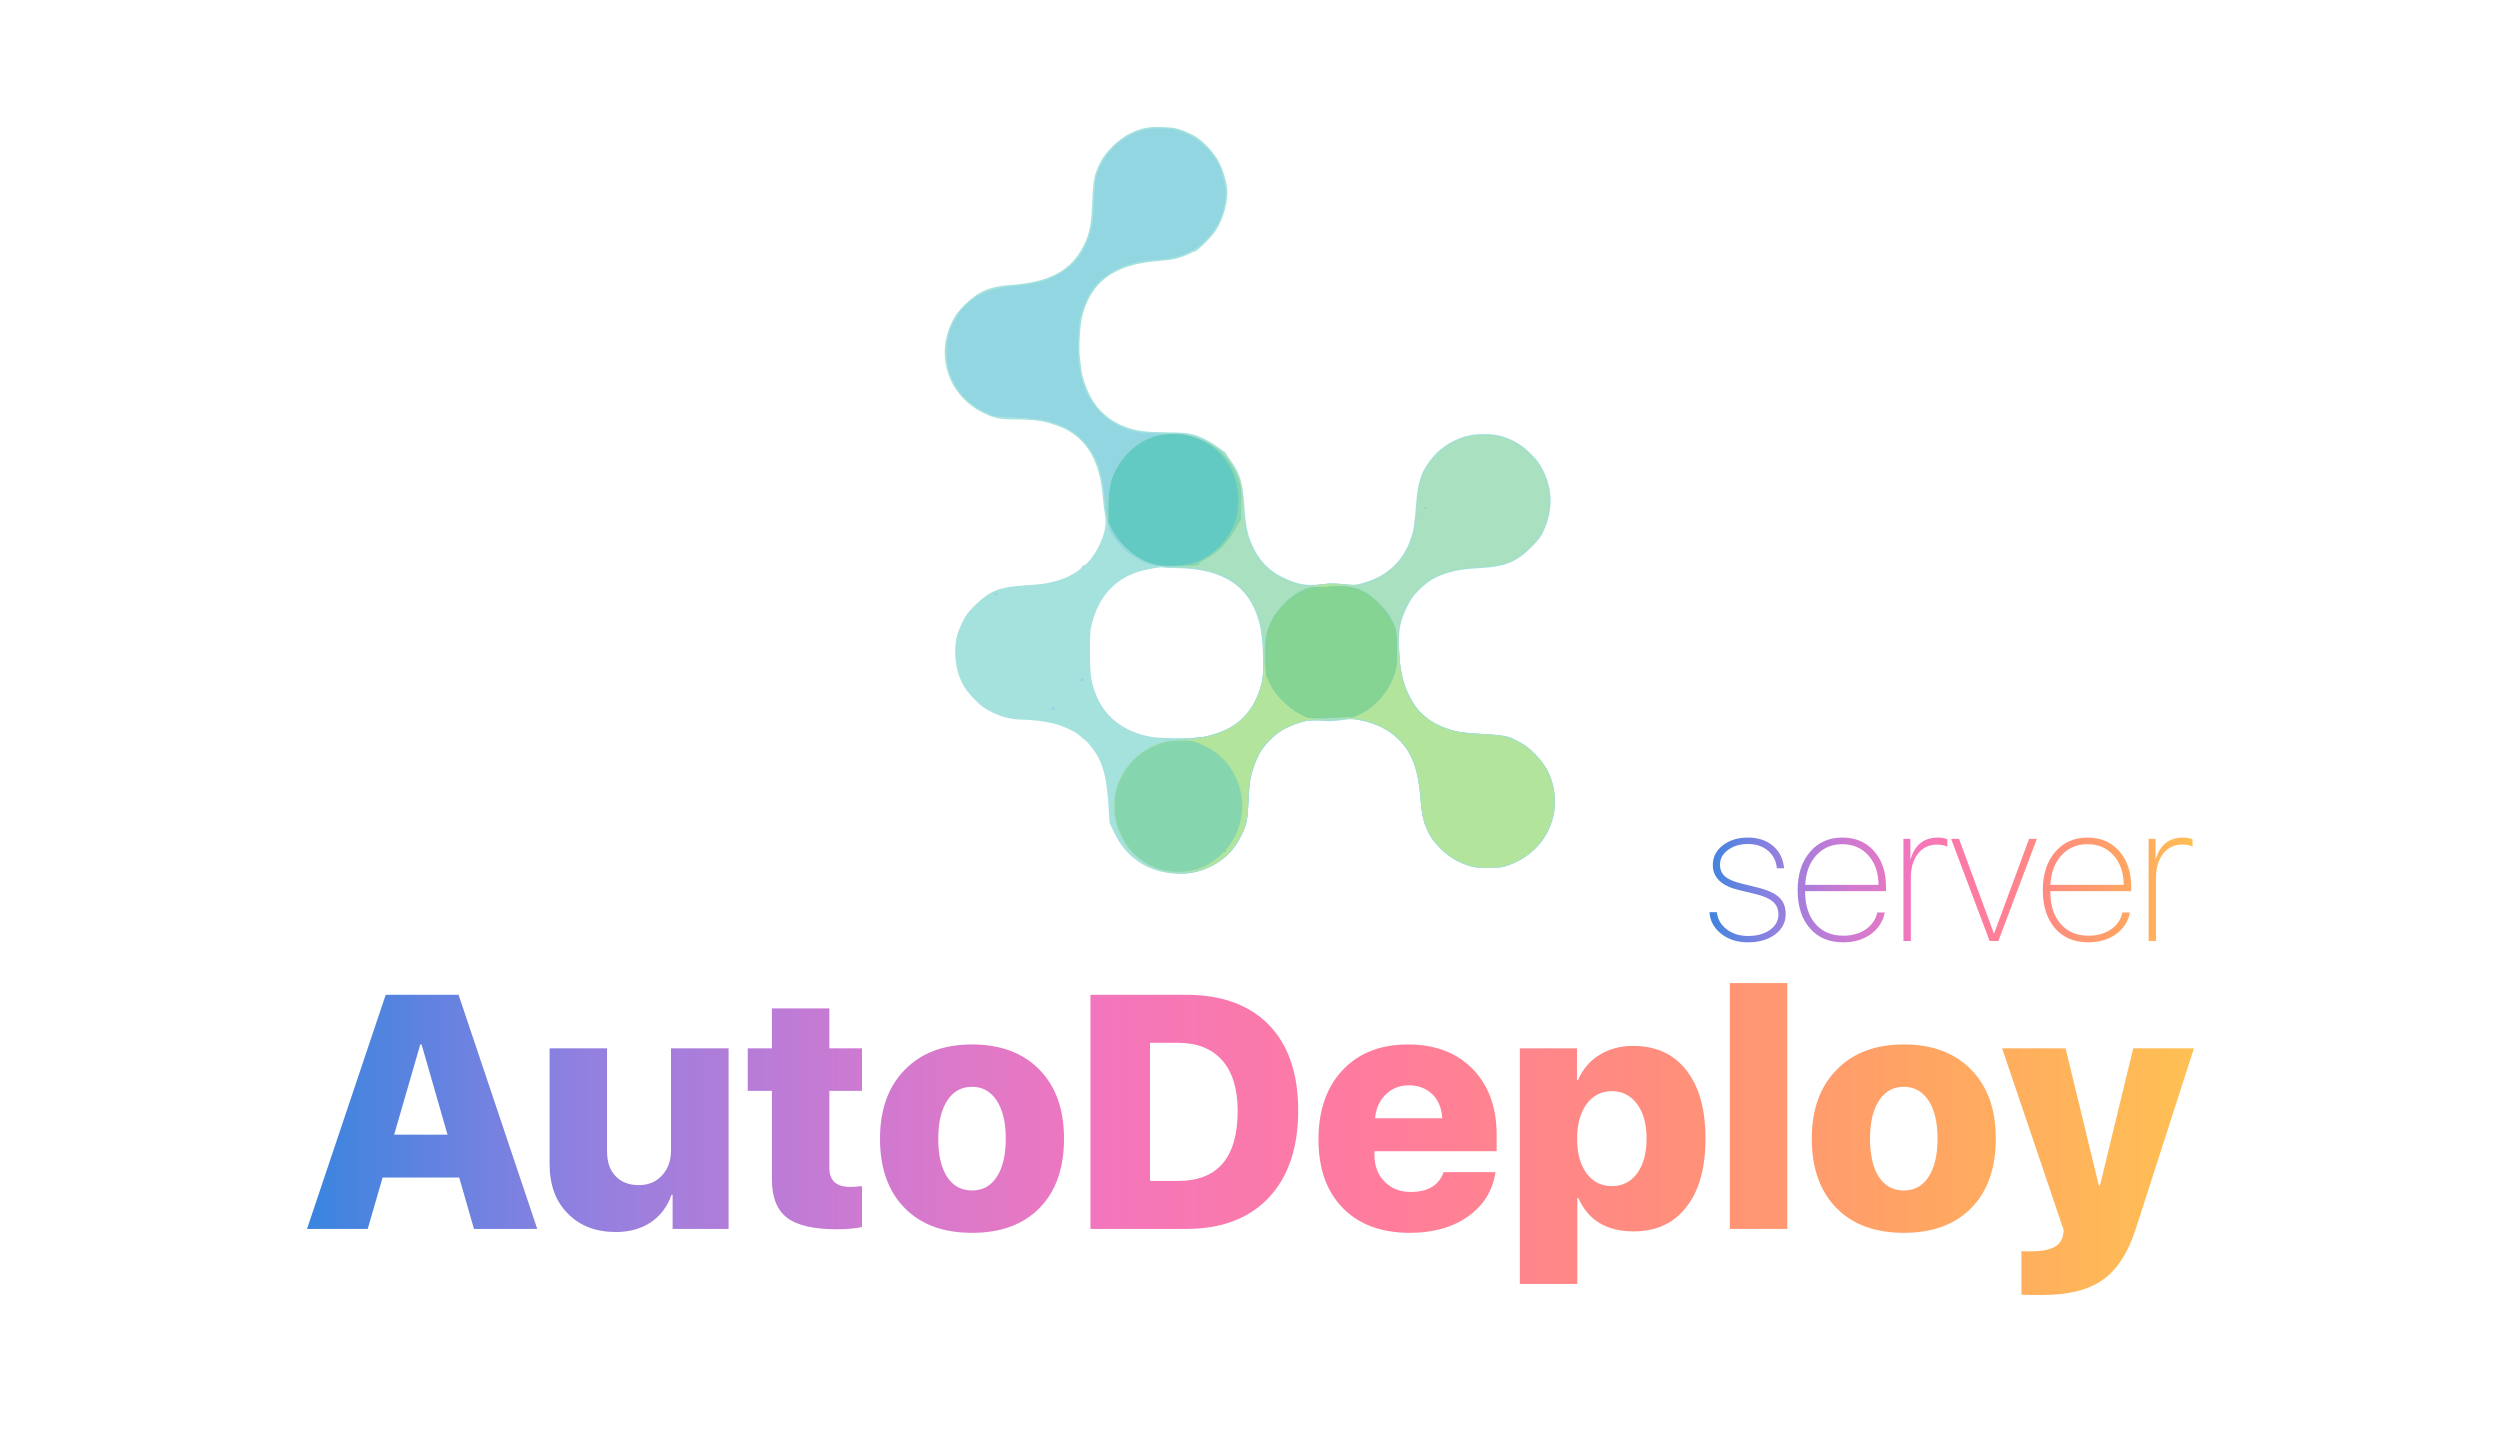 <svg width="1339" height="769" viewBox="0 0 1339 769" fill="none" xmlns="http://www.w3.org/2000/svg">
<rect width="1339" height="769" fill="white"/>
<g filter="url(#filter0_b)">
<path d="M624.163 467.301C612.008 465.105 602.501 457.8 596.991 446.422L594.271 440.806L593.714 431.873C592.917 419.103 591.443 411.954 588.346 405.843C586.727 402.647 582.616 397.273 581.002 396.243C580.268 395.774 578.977 394.714 578.135 393.888C576.158 391.947 569.467 388.817 564.599 387.556C560.112 386.393 552.045 385.411 546.997 385.412C540.117 385.414 532.041 382.714 526.253 378.474C522.925 376.036 518.068 370.715 516.221 367.482C513.469 362.666 511.935 357.194 511.664 351.22C511.346 344.235 512.304 339.676 515.415 333.354C517.459 329.203 518.478 327.844 522.493 323.911C530.273 316.291 535.605 314.268 550.06 313.452C558.783 312.96 564.207 311.962 569.713 309.837C573.978 308.191 578.58 305.301 579.412 303.746C579.712 303.185 580.276 302.727 580.666 302.727C581.834 302.727 585.929 297.628 588.047 293.539C591.763 286.361 592.939 280.51 591.74 275.162C591.457 273.899 590.971 269.821 590.661 266.1C589.338 250.234 584.488 239.621 575.468 232.852C571.878 230.158 568.407 228.535 562.311 226.703C557.54 225.268 552.402 224.664 544.7 224.633C535.178 224.594 532.519 224.069 526.366 221.016C508.107 211.954 500.892 190.841 509.817 172.589C511.774 168.586 512.92 167.02 516.569 163.364C523.843 156.075 530.07 153.394 541.612 152.583C562.158 151.138 573.839 144.784 580.422 131.469C583.609 125.022 584.515 120.386 585.011 107.988C585.488 96.067 586.095 93.186 589.527 86.549C592.336 81.117 599.278 74.385 604.934 71.61C611.206 68.532 615.047 67.769 622.8 68.056C629.553 68.307 631.358 68.76 638.256 71.939C643.167 74.202 649.835 80.924 652.764 86.563C655.011 90.889 656.697 96.187 657.258 100.686C658.06 107.113 655.378 117.167 651.176 123.488C648.623 127.328 641.039 134.787 639.687 134.787C639.215 134.787 638.61 135.005 638.343 135.272C637.69 135.926 631.463 138.247 628.783 138.836C627.598 139.097 623.425 139.574 619.51 139.898C596.8 141.773 584.483 150.831 579.707 169.17C578.514 173.748 577.74 186.502 578.37 191.192C578.671 193.438 579.017 196.259 579.138 197.461C579.54 201.456 581.473 207.402 583.891 212.086C587.918 219.886 594.753 225.804 603.14 228.751C609.306 230.918 612.983 231.4 624.331 231.525C636.476 231.659 638.664 232.032 645.104 235.069C647.124 236.021 650.316 237.967 652.199 239.392C654.081 240.817 655.817 241.983 656.056 241.983C656.295 241.983 656.49 242.212 656.49 242.492C656.49 242.772 657.548 244.437 658.842 246.192C664.157 253.407 665.52 257.853 666.471 271.079C667.285 282.41 668.315 287.15 671.297 293.284C675.036 300.974 680.241 306.082 688.055 309.729C693.962 312.486 699.301 313.644 704.204 313.234C706.458 313.045 709.998 312.754 712.071 312.587C714.264 312.41 717.628 312.56 720.112 312.947C724.072 313.563 724.707 313.531 728.848 312.505C743.534 308.865 752.994 299.419 756.789 284.606C757.221 282.921 757.914 277.035 758.33 271.524C759.336 258.2 760.866 253.238 766.049 246.494C770.803 240.309 776.833 236.164 784.615 233.735C790.082 232.028 799.598 232.032 804.778 233.744C811.174 235.858 815.153 238.294 819.879 242.991C823.545 246.635 824.647 248.137 826.628 252.194C831.736 262.652 831.837 272.804 826.947 284.03C825.481 287.394 824.448 288.807 820.602 292.708C812.428 300.999 806.354 303.545 793.037 304.26C783.926 304.749 779.045 305.564 773.391 307.54C767.892 309.462 764.473 311.642 760.046 316.049C756.93 319.152 755.679 320.886 753.788 324.727C750.184 332.047 749.23 336.289 749.322 344.585C749.452 356.218 750.6 363.073 753.598 370.108C757.775 379.909 763.615 385.728 773.076 389.516C778.741 391.785 783.404 392.605 793.548 393.116C802.927 393.588 808.912 394.42 810.189 395.431C810.582 395.742 812.571 396.862 814.609 397.921C819.093 400.251 825.86 407.055 828.343 411.731C833.365 421.189 834.164 431.768 830.597 441.543C826.847 451.818 818.88 459.512 807.934 463.428C804.67 464.596 803.483 464.742 797.121 464.755C790.688 464.768 789.567 464.632 785.891 463.393C780.017 461.413 775.721 458.718 771.276 454.224C764.481 447.353 761.646 440.351 760.884 428.555C760.06 415.795 757.632 407.217 752.938 400.48C751.497 398.412 751.052 397.939 746.714 393.864C742.926 390.305 735.633 387.082 728.118 385.644C724.671 384.984 723.626 384.995 718.39 385.749C713.477 386.455 711.748 386.497 707.737 386.004C701.347 385.219 695.51 386.525 687.883 390.449C682.744 393.094 676.692 399.251 674.259 404.309C670.276 412.591 669.299 416.854 668.763 428.3C668.246 439.325 667.851 441.28 664.898 447.442C661.238 455.08 655.776 460.555 648.068 464.309C640.746 467.875 632.825 468.866 624.163 467.301ZM642.756 394.985C646.868 394.665 655.422 391.807 659.313 389.453C667.553 384.468 672.847 376.946 675.679 366.195C677.233 360.295 676.617 342.303 674.581 334.12C669.586 314.046 655.455 304.593 629.986 304.286C626.498 304.244 623.441 304.084 623.193 303.93C622.336 303.401 613.858 304.9 609.273 306.391C596.865 310.426 588.524 319.756 584.939 333.61C583.863 337.766 583.753 339.274 583.779 349.434C583.811 361.578 584.418 365.609 587.276 372.641C592.192 384.739 603.141 392.676 617.927 394.859C621.909 395.447 635.911 395.518 642.756 394.985Z" fill="#A6E2DD"/>
<path d="M628.656 467.6C618.358 466.196 610.682 462.174 604.952 455.18C595.128 443.189 593.765 426.918 601.482 413.751C604.311 408.924 609.866 403.459 614.632 400.812C620.263 397.686 623.965 396.697 632.094 396.151C635.979 395.89 639.401 395.526 639.698 395.342C639.996 395.158 641.576 394.939 643.21 394.855C646.883 394.666 655.439 391.796 659.312 389.453C667.504 384.498 672.774 377.029 675.665 366.279C677.483 359.52 677.04 341.486 674.851 333.099C671.882 321.726 664.959 313.08 655.214 308.579C648.727 305.583 643.125 304.405 633.264 303.962C618.202 303.286 616.572 303.028 611.434 300.513C604.264 297.004 598.306 291.42 594.905 285.024C593.498 282.378 592.492 276.767 591.626 266.74C590.313 251.529 586.885 242.696 579.424 235.294C576.386 232.28 574.454 230.883 570.774 229.041C568.168 227.736 565.53 226.669 564.913 226.669C564.296 226.669 563.573 226.457 563.306 226.198C562.182 225.107 554.099 224.015 544.189 223.616C538.434 223.385 533.03 222.974 532.181 222.704C528.748 221.61 522.485 218.119 519.415 215.587C505.828 204.379 502.887 183.892 512.739 169.073C519.386 159.074 528.743 154.234 543.424 153.198C566.485 151.572 579.455 142.016 584.347 123.046C585.365 119.099 585.679 116.203 586.031 107.477C586.515 95.515 586.907 93.635 590.288 87.059C593.275 81.248 599.209 75.407 605.016 72.561C611.118 69.57 614.843 68.706 621.524 68.731C627.766 68.754 630.922 69.483 636.876 72.277C643.684 75.472 650.384 82.515 653.481 89.735C655.009 93.296 656.482 99.909 656.486 103.221C656.495 110.515 653.668 118.917 649.219 124.818C642.488 133.744 632.976 138.28 619.304 139.082C610.012 139.628 602.184 141.774 595.664 145.564C586.86 150.68 581.706 158.051 578.57 170.008C577.345 174.681 577.053 190.671 578.08 196.807C579.893 207.631 583.183 214.629 589.36 220.799C593.893 225.326 596.636 227.154 602.054 229.257C608.182 231.636 613.219 232.31 624.343 232.238C634.757 232.171 636.304 232.389 642.87 234.845C645.542 235.845 651.552 239.556 654.214 241.85C656.381 243.717 660.146 248.809 661.823 252.14C664.293 257.043 665.122 260.779 665.957 270.752C666.898 282.005 667.101 283.327 668.588 287.91C672.269 299.253 679.668 307.131 690.584 311.329C697.256 313.895 700.027 314.225 706.272 313.201C709.782 312.625 712.95 312.418 715.343 312.607C728.12 313.615 727.368 313.641 732.3 312.012C744.085 308.12 752.166 300.183 755.944 288.788C757.777 283.261 758.348 279.624 759.05 269.032C759.611 260.572 760.976 255.364 763.912 250.489C768.906 242.196 775.314 237.172 784.627 234.248C790.114 232.525 799.624 232.522 804.777 234.242C811.013 236.323 815.164 238.848 819.599 243.259C826.963 250.583 830.42 259.584 829.89 270.058C829.421 279.333 826.384 286.391 820.16 292.668C812.433 300.462 806.055 303.069 793.037 303.756C784.272 304.219 779.287 305.058 773.384 307.066C762.396 310.803 754.955 318.472 750.82 330.319C749.185 335.004 749.14 335.357 749.215 342.798C749.343 355.558 750.515 362.857 753.6 370.107C757.768 379.902 763.613 385.726 773.075 389.515C778.749 391.787 783.413 392.605 793.547 393.106C805.065 393.674 807.771 394.249 813.636 397.371C817.439 399.395 819.151 400.725 822.536 404.282C828.628 410.685 831.489 416.641 832.555 425.135C834.647 441.826 824.59 457.467 807.934 463.427C804.669 464.595 803.483 464.741 797.121 464.754C790.687 464.767 789.567 464.631 785.891 463.392C780.017 461.412 775.721 458.717 771.276 454.223C764.48 447.352 761.645 440.35 760.884 428.554C760.46 421.999 759.274 414.736 757.977 410.759C753.422 396.79 742.784 388.08 727.049 385.438C724.249 384.967 722.054 384.949 718.116 385.364C715.245 385.666 710.024 385.868 706.515 385.814C700.736 385.724 699.725 385.85 695.795 387.151C688.679 389.506 684.777 391.819 680.219 396.383C675.809 400.799 673.758 404.15 671.62 410.433C669.559 416.487 669.196 418.775 668.745 428.554C668.249 439.305 667.844 441.293 664.898 447.441C661.23 455.094 655.751 460.579 648.067 464.287C641.78 467.322 635.045 468.471 628.656 467.6V467.6ZM563.173 379.423C563.268 378.932 563.684 378.53 564.097 378.53C564.511 378.53 564.926 378.932 565.021 379.423C565.142 380.05 564.866 380.316 564.097 380.316C563.328 380.316 563.053 380.05 563.173 379.423ZM578.39 364.555C578.39 363.911 579.888 362.758 580.252 363.121C580.775 363.644 579.995 365.003 579.172 365.003C578.742 365.003 578.39 364.801 578.39 364.555ZM532.726 318.586C532.348 317.976 533.309 317.37 533.989 317.791C534.559 318.143 534.185 319.062 533.47 319.062C533.222 319.062 532.887 318.848 532.726 318.586Z" fill="#92D6E2"/>
<path d="M628.657 467.6C618.36 466.196 610.684 462.174 604.954 455.18C595.129 443.19 593.766 426.918 601.484 413.751C604.313 408.925 609.868 403.459 614.634 400.812C620.264 397.686 623.967 396.698 632.095 396.151C635.98 395.89 639.402 395.526 639.7 395.342C639.997 395.158 641.577 394.939 643.211 394.855C646.884 394.667 655.441 391.796 659.314 389.453C667.505 384.498 672.776 377.029 675.667 366.279C677.484 359.52 677.042 341.486 674.853 333.099C672.042 322.33 665.325 313.584 656.388 309.055C651.372 306.514 643.859 304.614 636.535 304.035C635.298 303.937 631.039 303.605 627.071 303.296C615.272 302.379 609.736 299.975 602.353 292.564C599.074 289.272 597.452 287.142 595.845 284.017L593.705 279.856L593.733 273.043C593.777 262.564 594.581 257.914 597.281 252.54C605.851 235.475 623.089 228.429 641.196 234.587C645.968 236.21 652.632 240.073 653.581 241.765C653.806 242.166 654.265 242.501 654.602 242.51C655.549 242.536 659.948 248.413 661.855 252.2C664.293 257.041 665.126 260.808 665.958 270.752C666.899 282.005 667.102 283.327 668.589 287.91C672.27 299.253 679.67 307.131 690.585 311.329C697.257 313.895 700.029 314.225 706.274 313.201C709.783 312.626 712.952 312.418 715.345 312.607C728.122 313.615 727.37 313.641 732.302 312.012C744.086 308.12 752.167 300.183 755.945 288.788C757.778 283.261 758.35 279.625 759.052 269.032C759.612 260.572 760.978 255.364 763.913 250.489C768.907 242.197 775.315 237.172 784.629 234.248C790.116 232.525 799.625 232.522 804.779 234.242C811.014 236.323 815.165 238.848 819.6 243.259C826.965 250.583 830.421 259.584 829.892 270.058C829.422 279.333 826.385 286.391 820.161 292.668C812.434 300.462 806.056 303.07 793.038 303.756C784.274 304.219 779.288 305.058 773.385 307.066C762.398 310.803 754.957 318.472 750.822 330.319C749.187 335.005 749.141 335.357 749.216 342.798C749.344 355.558 750.516 362.857 753.601 370.107C757.769 379.902 763.614 385.726 773.077 389.515C778.751 391.787 783.414 392.605 793.549 393.106C805.066 393.674 807.773 394.249 813.637 397.371C817.44 399.395 819.152 400.725 822.537 404.283C828.629 410.685 831.491 416.641 832.556 425.136C834.649 441.826 824.591 457.468 807.935 463.427C804.671 464.595 803.484 464.741 797.122 464.754C790.689 464.767 789.568 464.631 785.892 463.392C780.018 461.412 775.722 458.717 771.277 454.223C764.482 447.352 761.647 440.35 760.885 428.554C760.462 421.999 759.275 414.736 757.979 410.759C753.424 396.79 742.785 388.08 727.051 385.438C724.25 384.967 722.056 384.949 718.118 385.364C715.246 385.666 710.025 385.868 706.516 385.814C700.737 385.724 699.726 385.85 695.796 387.151C688.681 389.506 684.778 391.819 680.22 396.383C675.81 400.799 673.759 404.15 671.621 410.433C669.561 416.487 669.198 418.775 668.746 428.554C668.25 439.305 667.845 441.293 664.899 447.441C661.232 455.094 655.752 460.579 648.069 464.288C641.782 467.322 635.046 468.471 628.657 467.6L628.657 467.6Z" fill="#A8E0C0"/>
<path d="M624.098 466.327C622.145 465.92 618.699 464.697 616.442 463.607C609.173 460.101 604.345 455.169 600.615 447.441C597.693 441.387 597.042 438.42 597.085 431.362C597.115 426.507 597.347 424.805 598.426 421.521C602.079 410.407 610.217 402.198 621.651 398.096C623.723 397.352 626.617 396.926 631.479 396.65C641.081 396.104 645.752 395.342 651.491 393.387C664.516 388.949 672.083 380.737 675.999 366.789C676.775 364.026 677.093 360.67 677.4 351.986C677.826 339.953 678.215 337.839 681.024 332.272C685.334 323.732 694.854 315.812 702.432 314.46C703.976 314.185 706.274 313.739 707.537 313.47C713.512 312.197 723.948 313.634 730.297 316.605C736.703 319.603 744.501 328.482 747.248 335.907C747.612 336.889 748.249 341.943 748.665 347.137C749.533 357.974 750.047 361.398 751.494 365.986C757.347 384.543 771.251 393.506 794.315 393.589C806.392 393.633 814.507 396.766 821.897 404.24C825.325 407.708 826.708 409.571 828.389 412.986C835.336 427.1 832.856 443.334 822.109 454.081C807.278 468.911 783.277 467.905 769.69 451.882C764.431 445.68 762.071 439.043 761.397 428.554C760.532 415.1 757.648 405.659 752.354 398.948C745.496 390.256 734.895 385.178 722.34 384.57C719.392 384.427 713.19 384.538 708.558 384.816C701.788 385.222 699.284 385.592 695.796 386.699C682.902 390.793 675.173 398.237 671.039 410.543C669.126 416.241 668.774 418.532 668.272 428.554C667.732 439.34 667.328 441.3 664.367 447.506C661.765 452.961 656.349 459.127 651.712 461.915C647.744 464.301 642.937 466.16 640.186 466.374C631.804 467.026 627.395 467.013 624.098 466.327V466.327ZM620.504 302.705C613.823 301.544 608.131 298.364 602.353 292.564C599.074 289.271 597.452 287.142 595.845 284.017L593.705 279.856L593.733 273.042C593.777 262.564 594.581 257.914 597.281 252.54C604.551 238.063 617.892 230.72 633.215 232.759C647.974 234.723 658.618 243.266 663.469 257.041C664.833 260.915 664.905 261.558 664.863 269.547L664.818 277.97L662.715 281.707C657.717 290.592 653.122 295.382 645.706 299.442C643.689 300.547 641.943 301.812 641.827 302.253C641.646 302.944 640.32 303.062 632.336 303.102C627.232 303.128 621.908 302.949 620.504 302.705ZM762.921 272.099C763.095 271.819 763.453 271.589 763.717 271.589C763.981 271.589 764.198 271.819 764.198 272.099C764.198 272.38 763.84 272.61 763.402 272.61C762.964 272.61 762.748 272.38 762.921 272.099Z" fill="#B2E49C"/>
<path d="M624.098 466.293C622.145 465.905 618.699 464.697 616.442 463.607C609.173 460.101 604.345 455.169 600.615 447.441C597.693 441.387 597.042 438.42 597.085 431.362C597.115 426.507 597.347 424.805 598.426 421.521C601.482 412.224 607.951 404.598 616.227 400.537C622.583 397.419 625.859 396.651 632.809 396.651C637.915 396.651 638.899 396.805 642.105 398.11C651.403 401.894 657.534 407.454 661.604 415.793C670.358 433.73 663.158 454.953 645.296 463.863C639.269 466.869 631.492 467.761 624.098 466.293ZM701.536 384.37C694.909 383.063 684.61 374.541 680.849 367.253C678.05 361.829 677.42 358.739 677.42 350.429C677.42 342.258 678.327 337.614 680.932 332.454C684.135 326.11 690.644 319.514 696.773 316.403C700.027 314.75 700.106 314.738 710.27 314.324C722.113 313.841 725.187 314.186 730.234 316.564C734.857 318.743 742.207 325.919 744.815 330.802C748.076 336.907 748.072 336.887 748.078 347.392C748.084 356.578 748.012 357.306 746.711 361.174C743.699 370.126 737.1 378.017 729.37 381.909L725.148 384.035L717.236 384.449C707.673 384.95 704.392 384.933 701.536 384.37ZM620.504 302.705C613.823 301.544 608.131 298.364 602.353 292.564C599.074 289.271 597.452 287.142 595.845 284.017L593.705 279.856L593.733 273.042C593.777 262.564 594.581 257.914 597.281 252.54C604.551 238.063 617.892 230.72 633.215 232.759C647.974 234.723 658.618 243.266 663.469 257.041C664.833 260.915 664.905 261.558 664.863 269.547L664.818 277.97L662.715 281.707C657.717 290.592 653.122 295.382 645.706 299.442C643.689 300.547 641.943 301.812 641.827 302.253C641.646 302.944 640.32 303.062 632.336 303.102C627.232 303.128 621.908 302.949 620.504 302.705ZM762.921 272.099C763.095 271.819 763.453 271.589 763.717 271.589C763.981 271.589 764.198 271.819 764.198 272.099C764.198 272.38 763.84 272.61 763.402 272.61C762.964 272.61 762.748 272.38 762.921 272.099Z" fill="#85D6AF"/>
<path d="M655.726 455.864C655.899 455.583 656.142 455.354 656.266 455.354C656.39 455.354 656.491 455.583 656.491 455.864C656.491 456.145 656.248 456.375 655.951 456.375C655.653 456.375 655.552 456.145 655.726 455.864ZM696.307 382.3C692.862 380.574 691.01 379.173 687.317 375.499C683.463 371.666 682.282 370.092 680.426 366.315L678.186 361.757L678.187 351.256C678.188 341.144 678.238 340.618 679.554 337.012C681.578 331.467 683.839 327.981 688.401 323.367C691.654 320.078 693.407 318.778 696.964 317.015L701.437 314.798L710.835 314.335C721.754 313.796 723.876 314.09 729.827 316.968C732.851 318.43 734.83 319.893 737.912 322.945C742.33 327.32 744.707 330.912 746.743 336.294C747.948 339.48 748.046 340.379 748.066 348.413C748.086 356.516 747.996 357.361 746.712 361.174C744.762 366.967 742.082 371.242 737.538 375.814C734.619 378.751 732.543 380.311 729.554 381.814L725.515 383.845L713.081 384.159L700.646 384.473L696.307 382.3H696.307ZM620.504 302.725C613.74 301.497 608.116 298.349 602.353 292.564C599.074 289.272 597.452 287.142 595.845 284.017L593.705 279.856L593.733 273.043C593.777 262.564 594.581 257.914 597.281 252.54C602.966 241.22 612.556 234.037 623.721 232.736C631.449 231.835 636.966 232.769 644.135 236.19C655.7 241.709 663.19 253.99 663.235 267.506C663.257 274.125 662.411 278.25 660.044 283.075C655.526 292.28 647.112 299.375 637.604 301.997C634.211 302.932 624.035 303.366 620.504 302.725H620.504Z" fill="#62CAC3"/>
<path d="M655.725 455.864C655.899 455.583 656.142 455.354 656.266 455.354C656.39 455.354 656.491 455.583 656.491 455.864C656.491 456.145 656.248 456.375 655.951 456.375C655.653 456.375 655.552 456.145 655.725 455.864ZM696.307 382.299C692.862 380.574 691.01 379.173 687.317 375.499C683.463 371.666 682.282 370.092 680.425 366.315L678.186 361.756L678.187 351.256C678.188 341.144 678.238 340.618 679.554 337.012C681.578 331.467 683.839 327.981 688.401 323.367C691.654 320.078 693.406 318.778 696.964 317.015L701.437 314.798L710.835 314.335C721.754 313.796 723.876 314.09 729.827 316.968C732.851 318.43 734.83 319.893 737.912 322.945C742.33 327.32 744.707 330.912 746.742 336.294C747.948 339.48 748.046 340.379 748.066 348.413C748.086 356.516 747.996 357.361 746.712 361.174C744.761 366.967 742.082 371.242 737.538 375.814C734.619 378.751 732.543 380.311 729.554 381.814L725.515 383.845L713.08 384.159L700.646 384.473L696.307 382.299H696.307Z" fill="#85D493"/>
</g>
<path d="M245.959 630.671H204.936L196.939 658.222H164.434L206.587 532.805H245.611L287.765 658.222H253.868L245.959 630.671ZM211.106 607.725H239.701L225.795 559.401H225.1L211.106 607.725ZM390.236 658.222H360.251V639.97H359.643C357.441 646.286 353.761 651.182 348.604 654.659C343.39 658.135 337.161 659.874 329.918 659.874C319.314 659.874 310.797 656.658 304.365 650.226C297.702 643.679 294.37 634.785 294.37 623.544V561.487H325.138V616.764C325.138 622.501 326.731 626.962 329.918 630.149C332.931 633.22 337.016 634.756 342.173 634.756C347.214 634.756 351.328 633.046 354.515 629.628C357.759 626.151 359.382 621.632 359.382 616.069V561.487H390.236V658.222ZM444.21 540.106V561.487H461.68V584.259H444.21V625.543C444.21 632.322 447.947 635.712 455.422 635.712C457.566 635.712 459.652 635.567 461.68 635.277V657.179C458.145 657.991 453.626 658.396 448.121 658.396C435.721 658.396 426.827 656.31 421.438 652.138C416.108 648.024 413.442 641.216 413.442 631.714V584.259H400.492V561.487H413.442V540.106H444.21ZM520.607 660.308C505.253 660.308 493.229 655.876 484.538 647.01C475.731 638.087 471.327 625.688 471.327 609.811C471.327 594.225 475.789 581.912 484.712 572.873C493.519 563.892 505.484 559.401 520.607 559.401C535.788 559.401 547.783 563.863 556.59 572.786C565.455 581.767 569.888 594.109 569.888 609.811C569.888 625.746 565.484 638.174 556.677 647.097C547.985 655.905 535.962 660.308 520.607 660.308ZM520.607 637.624C526.286 637.624 530.689 635.219 533.818 630.41C537.063 625.543 538.686 618.677 538.686 609.811C538.686 601.178 537.063 594.37 533.818 589.386C530.574 584.519 526.17 582.086 520.607 582.086C514.987 582.086 510.583 584.519 507.396 589.386C504.152 594.312 502.529 601.12 502.529 609.811C502.529 618.677 504.123 625.543 507.31 630.41C510.496 635.219 514.929 637.624 520.607 637.624ZM635.247 532.805C654.252 532.805 668.999 538.136 679.486 548.798C690.032 559.575 695.305 574.901 695.305 594.775C695.305 614.765 690.032 630.352 679.486 641.535C668.941 652.66 654.194 658.222 635.247 658.222H584.055V532.805H635.247ZM615.952 632.496H630.988C652.253 632.496 662.886 619.951 662.886 594.862C662.886 583.158 660.104 574.148 654.542 567.832C648.979 561.632 641.128 558.532 630.988 558.532H615.952V632.496ZM754.58 581.303C749.655 581.303 745.512 582.955 742.151 586.258C738.791 589.56 736.908 593.79 736.502 598.947H772.484C772.195 593.616 770.427 589.329 767.183 586.084C763.88 582.897 759.679 581.303 754.58 581.303ZM800.992 627.802C799.486 637.711 794.618 645.591 786.391 651.443C778.105 657.353 767.704 660.308 755.188 660.308C739.892 660.308 727.897 655.876 719.206 647.01C710.515 638.145 706.169 625.919 706.169 610.333C706.169 594.746 710.486 582.346 719.119 573.134C727.753 563.979 739.428 559.401 754.146 559.401C768.573 559.401 780.104 563.776 788.737 572.525C797.313 581.332 801.601 593.095 801.601 607.812V616.591H736.154V618.503C736.154 624.413 737.951 629.193 741.543 632.844C745.135 636.552 749.829 638.406 755.623 638.406C764.836 638.406 770.688 634.872 773.18 627.802H800.992ZM874.695 560.183C886.921 560.183 896.424 564.529 903.203 573.22C910.04 581.912 913.459 594.109 913.459 609.811C913.459 625.514 910.069 637.711 903.29 646.402C896.569 655.151 887.153 659.526 875.043 659.526C860.499 659.526 850.62 653.587 845.405 641.709H844.797V687.686H814.029V561.487H844.623V578.435H845.231C847.665 572.699 851.46 568.237 856.617 565.051C861.774 561.806 867.8 560.183 874.695 560.183ZM863.31 635.277C868.988 635.277 873.507 632.988 876.868 628.411C880.229 623.775 881.909 617.576 881.909 609.811C881.909 602.105 880.229 595.963 876.868 591.385C873.45 586.75 868.93 584.432 863.31 584.432C857.689 584.432 853.17 586.75 849.751 591.385C846.39 596.021 844.71 602.192 844.71 609.898C844.71 617.663 846.39 623.833 849.751 628.411C853.112 632.988 857.631 635.277 863.31 635.277ZM926.496 526.548H957.264V658.222H926.496V526.548ZM1019.67 660.308C1004.31 660.308 992.29 655.876 983.599 647.01C974.791 638.087 970.388 625.688 970.388 609.811C970.388 594.225 974.849 581.912 983.772 572.873C992.58 563.892 1004.54 559.401 1019.67 559.401C1034.85 559.401 1046.84 563.863 1055.65 572.786C1064.52 581.767 1068.95 594.109 1068.95 609.811C1068.95 625.746 1064.54 638.174 1055.74 647.097C1047.05 655.905 1035.02 660.308 1019.67 660.308ZM1019.67 637.624C1025.35 637.624 1029.75 635.219 1032.88 630.41C1036.12 625.543 1037.75 618.677 1037.75 609.811C1037.75 601.178 1036.12 594.37 1032.88 589.386C1029.63 584.519 1025.23 582.086 1019.67 582.086C1014.05 582.086 1009.64 584.519 1006.46 589.386C1003.21 594.312 1001.59 601.12 1001.59 609.811C1001.59 618.677 1003.18 625.543 1006.37 630.41C1009.56 635.219 1013.99 637.624 1019.67 637.624ZM1093.89 693.596C1087 693.596 1083.26 693.538 1082.68 693.423V670.13C1082.97 670.188 1084.77 670.217 1088.07 670.217C1098.27 670.217 1103.89 667.377 1104.93 661.699L1105.37 659.005L1072.34 561.487H1106.32L1124.14 634.929H1124.75L1142.56 561.487H1175.07L1143.96 658.049C1139.84 670.912 1133.93 680.067 1126.22 685.513C1118.58 690.902 1107.8 693.596 1093.89 693.596Z" fill="url(#paint0_linear)"/>
<path d="M917.371 463.324C917.371 459.025 919.182 455.487 922.805 452.711C926.393 449.969 930.845 448.598 936.16 448.598C941.645 448.598 946.147 450.087 949.668 453.066C953.155 456.079 955.118 460.074 955.559 465.051H951.699C951.293 461.158 949.736 458.043 947.027 455.707C944.217 453.27 940.578 452.051 936.109 452.051C931.979 452.051 928.492 453.083 925.648 455.148C922.703 457.247 921.23 459.922 921.23 463.172C921.23 465.812 922.178 467.928 924.074 469.52C925.868 471.043 928.746 472.279 932.707 473.227L941.188 475.309C946.638 476.629 950.531 478.389 952.867 480.59C955.237 482.79 956.422 485.77 956.422 489.527C956.422 494.03 954.526 497.686 950.734 500.496C946.943 503.306 942.102 504.711 936.211 504.711C930.422 504.711 925.598 503.154 921.738 500.039C917.947 496.992 915.898 493.167 915.594 488.562H919.555C919.927 492.219 921.637 495.249 924.684 497.652C927.832 500.09 931.708 501.309 936.312 501.309C940.951 501.309 944.793 500.259 947.84 498.16C950.954 495.993 952.512 493.201 952.512 489.781C952.512 486.938 951.547 484.669 949.617 482.977C947.688 481.25 944.488 479.862 940.02 478.812L931.234 476.68C921.992 474.445 917.371 469.993 917.371 463.324ZM986.738 452.152C981.051 452.152 976.396 454.15 972.773 458.145C969.151 462.139 967.188 467.404 966.883 473.938H1006.14C1006.1 467.471 1004.31 462.224 1000.75 458.195C997.165 454.167 992.493 452.152 986.738 452.152ZM1009.49 488.715C1008.57 493.421 1006.15 497.246 1002.23 500.191C998.13 503.204 993.12 504.711 987.195 504.711C979.714 504.711 973.806 502.24 969.473 497.297C965.038 492.32 962.82 485.465 962.82 476.73C962.82 468.267 965.021 461.462 969.422 456.316C973.789 451.171 979.578 448.598 986.789 448.598C993.831 448.598 999.484 451.018 1003.75 455.859C1008.02 460.667 1010.15 467.048 1010.15 475.004V477.289H966.832V477.492C966.832 484.872 968.694 490.678 972.418 494.91C976.074 499.074 981.017 501.156 987.246 501.156C992.121 501.156 996.217 499.971 999.535 497.602C1002.68 495.367 1004.66 492.405 1005.48 488.715H1009.49ZM1019.49 449.309H1023.2V460.125H1023.35C1025.59 452.44 1030.48 448.598 1038.03 448.598C1039.82 448.598 1041.48 448.902 1043 449.512V453.473C1041.51 452.728 1039.65 452.355 1037.42 452.355C1033.19 452.355 1029.78 454.014 1027.21 457.332C1024.71 460.582 1023.45 464.814 1023.45 470.027V504H1019.49V449.309ZM1070.32 504H1065.65L1045.04 449.309H1049.25L1067.94 499.988H1068.04L1086.78 449.309H1090.94L1070.32 504ZM1118.06 452.152C1112.37 452.152 1107.72 454.15 1104.09 458.145C1100.47 462.139 1098.51 467.404 1098.2 473.938H1137.46C1137.42 467.471 1135.63 462.224 1132.07 458.195C1128.49 454.167 1123.81 452.152 1118.06 452.152ZM1140.81 488.715C1139.89 493.421 1137.47 497.246 1133.55 500.191C1129.45 503.204 1124.44 504.711 1118.52 504.711C1111.03 504.711 1105.13 502.24 1100.79 497.297C1096.36 492.32 1094.14 485.465 1094.14 476.73C1094.14 468.267 1096.34 461.462 1100.74 456.316C1105.11 451.171 1110.9 448.598 1118.11 448.598C1125.15 448.598 1130.8 451.018 1135.07 455.859C1139.34 460.667 1141.47 467.048 1141.47 475.004V477.289H1098.15V477.492C1098.15 484.872 1100.01 490.678 1103.74 494.91C1107.39 499.074 1112.34 501.156 1118.57 501.156C1123.44 501.156 1127.54 499.971 1130.86 497.602C1134 495.367 1135.98 492.405 1136.8 488.715H1140.81ZM1150.81 449.309H1154.52V460.125H1154.67C1156.91 452.44 1161.8 448.598 1169.35 448.598C1171.14 448.598 1172.8 448.902 1174.32 449.512V453.473C1172.83 452.728 1170.97 452.355 1168.74 452.355C1164.51 452.355 1161.1 454.014 1158.53 457.332C1156.03 460.582 1154.77 464.814 1154.77 470.027V504H1150.81V449.309Z" fill="url(#paint1_linear)"/>
<defs>
<filter id="filter0_b" x="502" y="64" width="334.83" height="408.019" filterUnits="userSpaceOnUse" color-interpolation-filters="sRGB">
<feFlood flood-opacity="0" result="BackgroundImageFix"/>
<feGaussianBlur in="BackgroundImage" stdDeviation="2"/>
<feComposite in2="SourceAlpha" operator="in" result="effect1_backgroundBlur"/>
<feBlend mode="normal" in="SourceGraphic" in2="effect1_backgroundBlur" result="shape"/>
</filter>
<linearGradient id="paint0_linear" x1="162" y1="489.222" x2="1176" y2="489.222" gradientUnits="userSpaceOnUse">
<stop stop-color="#3785DF"/>
<stop offset="0.143" stop-color="#8F80E0"/>
<stop offset="0.286" stop-color="#CA7AD3"/>
<stop offset="0.429" stop-color="#F476BB"/>
<stop offset="0.571" stop-color="#FF7C9C"/>
<stop offset="0.714" stop-color="#FF8D7D"/>
<stop offset="0.857" stop-color="#FFA563"/>
<stop offset="1" stop-color="#FFC053"/>
</linearGradient>
<linearGradient id="paint1_linear" x1="912" y1="405" x2="1176" y2="405" gradientUnits="userSpaceOnUse">
<stop stop-color="#3785DF"/>
<stop offset="0.143" stop-color="#8F80E0"/>
<stop offset="0.286" stop-color="#CA7AD3"/>
<stop offset="0.429" stop-color="#F476BB"/>
<stop offset="0.571" stop-color="#FF7C9C"/>
<stop offset="0.714" stop-color="#FF8D7D"/>
<stop offset="0.857" stop-color="#FFA563"/>
<stop offset="1" stop-color="#FFC053"/>
</linearGradient>
</defs>
</svg>
